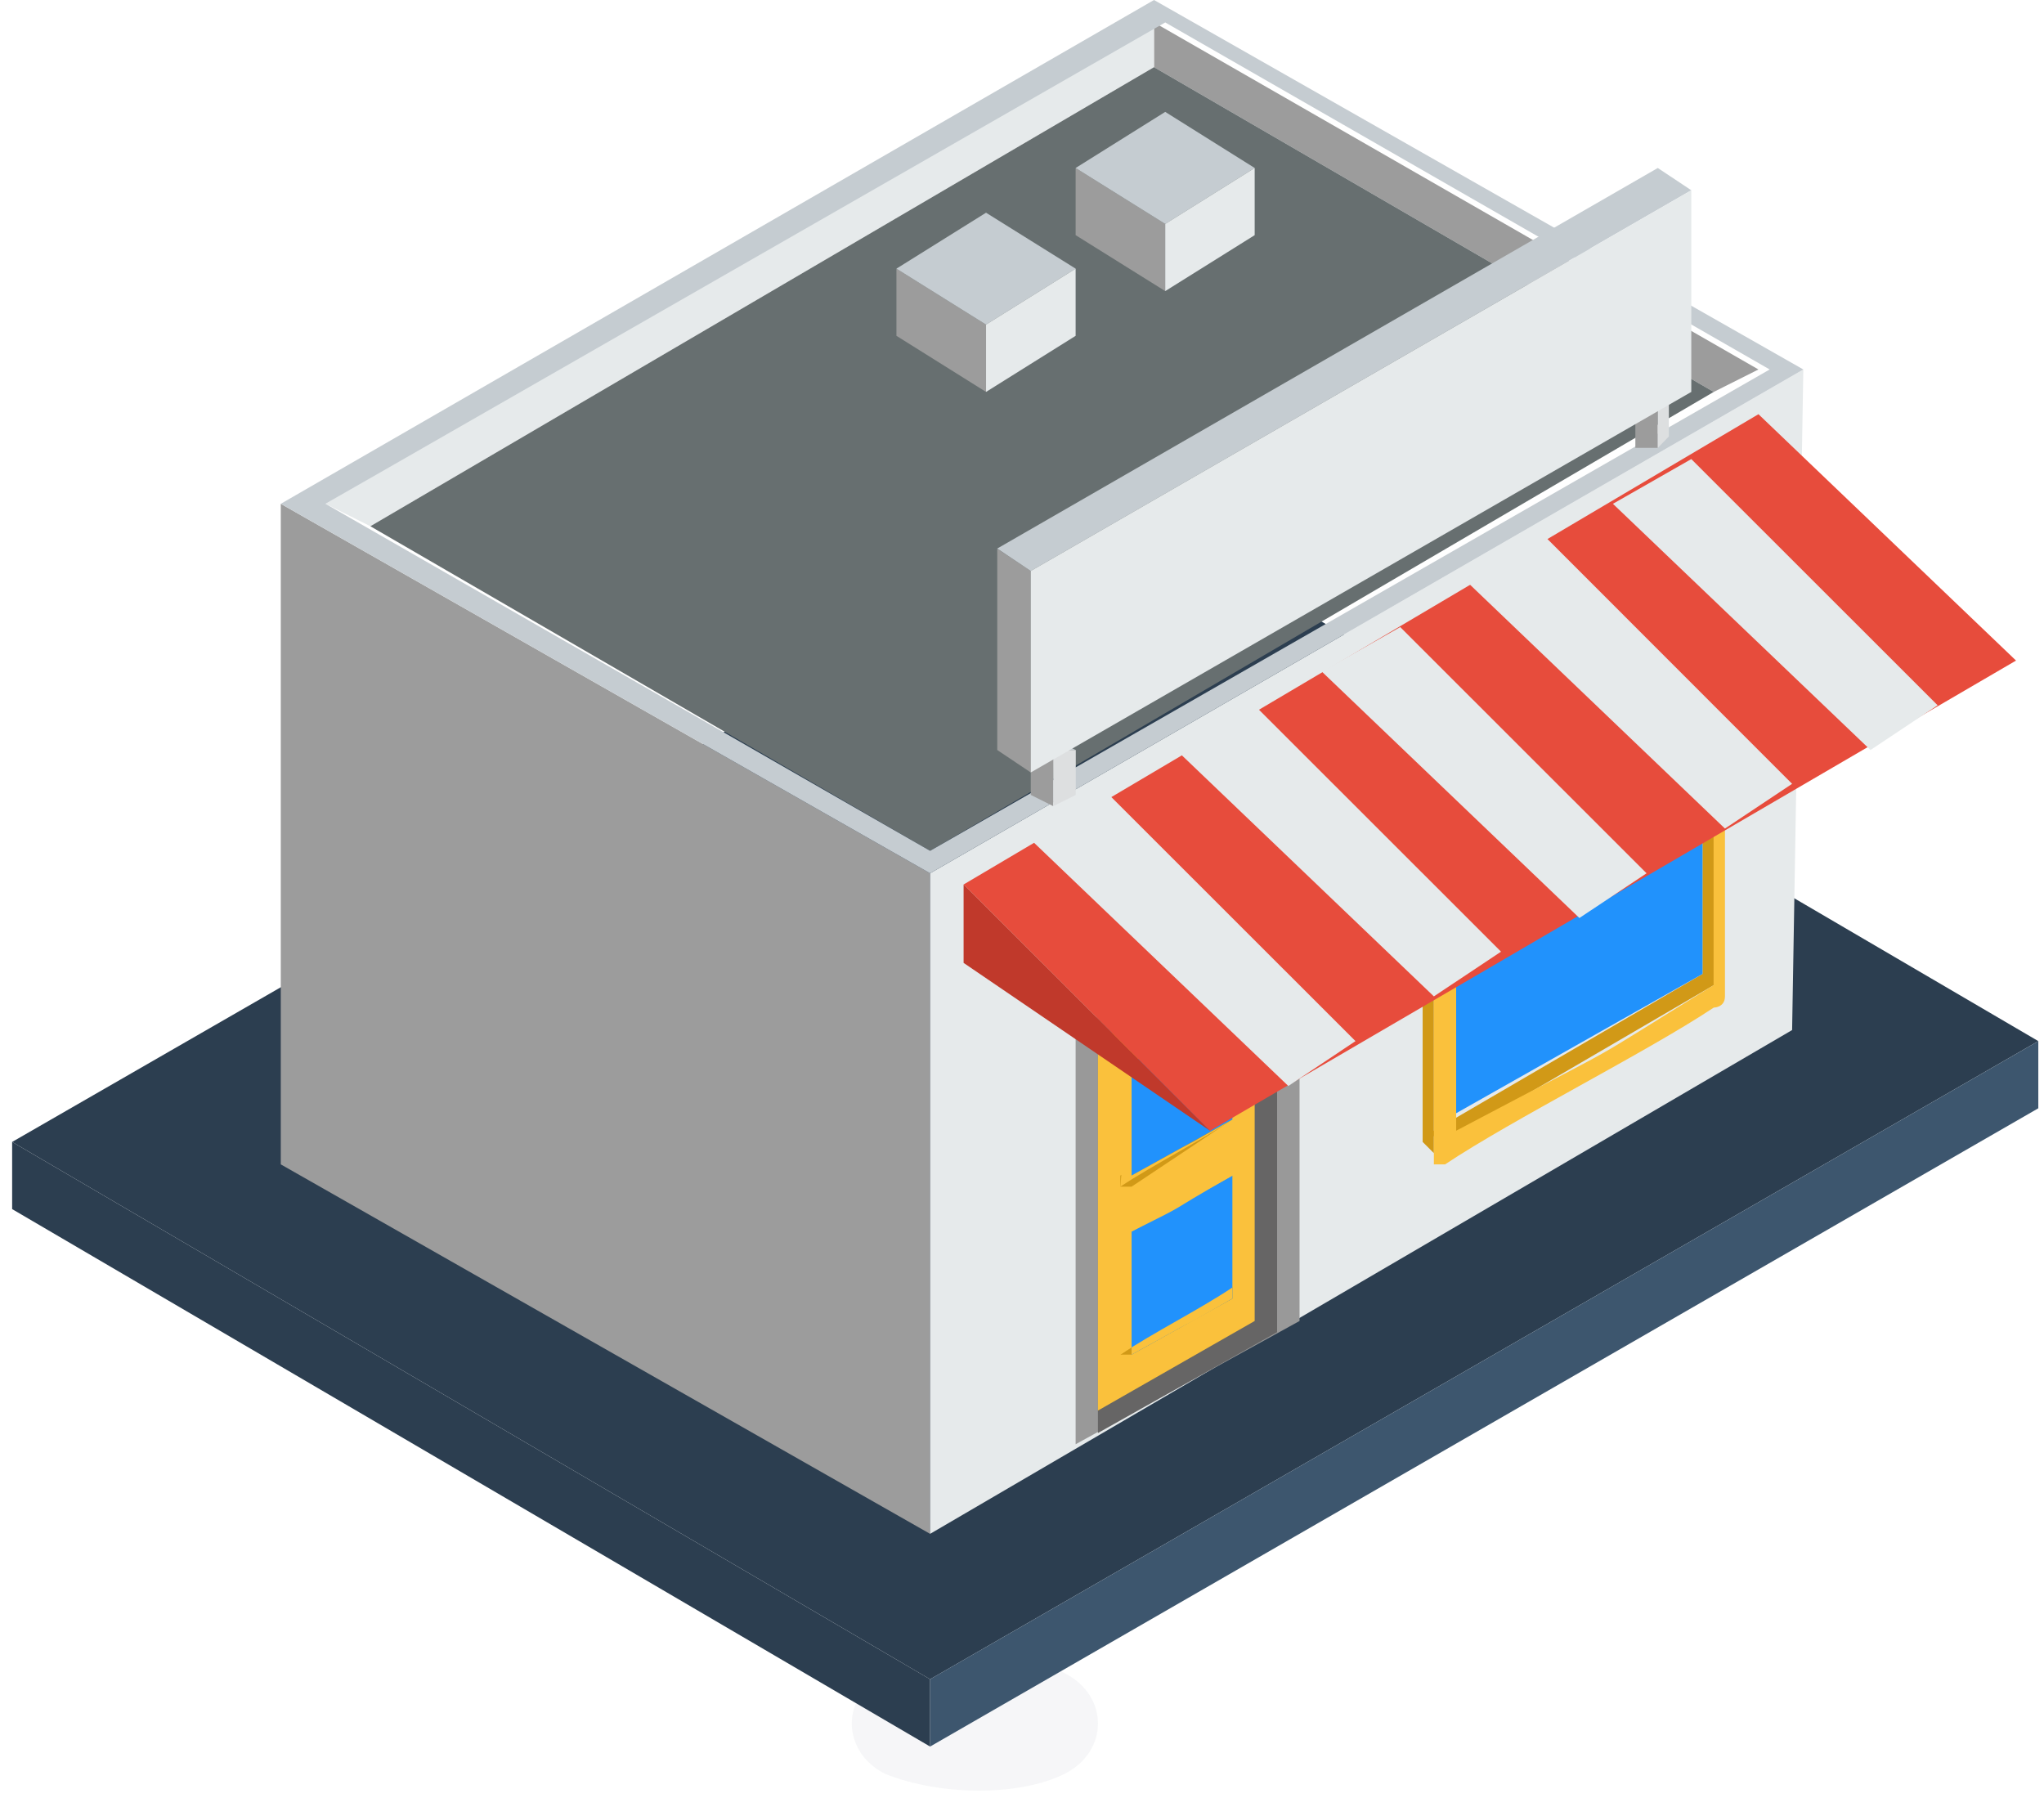 <svg xmlns="http://www.w3.org/2000/svg" xmlns:xlink="http://www.w3.org/1999/xlink" width="133" height="117" viewBox="0 0 133 117"><defs><path id="2zqga" d="M301.26 779.86c2.91 1.46 2.91 5.1 0 6.56-2.91 1.45-8.01 1.45-11.66 0-2.9-1.46-2.9-5.1 0-6.56 2.92-2.18 8.02-2.18 11.66 0z"/><path id="2zqgb" d="M364.63 738.74l-59.73-34.96-72.11 41.52 59.73 34.96z"/><path id="2zqgc" d="M292.52 780.26l-59.73-34.96v4.37l59.73 34.97z"/><path id="2zqgd" d="M292.52 784.64l72.11-41.53v-4.37l-72.11 41.52z"/><path id="2zqge" d="M292.52 770.8l-42.25-24.04v-42.98l42.25 24.04z"/><path id="2zqgf" d="M292.52 770.8v-42.98l56.82-32.78-.73 42.98z"/><path id="2zqgg" d="M307.09 672.46l39.33 22.58-2.91 1.46-36.42-21.13z"/><path id="2zqgh" d="M256.1 705.24l-2.92-1.46 53.9-31.32v2.91z"/><path id="2zqgi" d="M292.52 726.36l-36.42-21.12 50.99-29.87 36.42 21.13z"/><path id="2zqgj" d="M292.52 726.36l54.63-31.32-39.33-22.58-54.64 31.32zm0 1.46l-42.25-24.04L307.09 671l42.25 24.04z"/><path id="2zqgk" d="M307.82 689.94l-5.83-3.64v-4.37l5.83 3.64z"/><path id="2zqgl" d="M307.82 685.57l-5.83-3.64 5.83-3.65 5.82 3.65z"/><path id="2zqgm" d="M307.82 685.57l5.82-3.64v4.37l-5.82 3.64z"/><path id="2zqgn" d="M296.16 696.5l-5.83-3.65v-4.37l5.83 3.64z"/><path id="2zqgo" d="M296.16 692.12l-5.83-3.64 5.83-3.64 5.83 3.64z"/><path id="2zqgp" d="M296.16 692.12l5.83-3.64v4.37l-5.83 3.65z"/><path id="2zqgq" d="M301.99 764.97l14.57-8.02v-27.68l-14.57 8.75z"/><path id="2zqgr" d="M303.44 764.24l11.66-6.56v-25.5l-11.66 6.56z"/><path id="2zqgs" d="M303.44 762.78l10.2-5.83v-24.03l-10.2 5.82z"/><path id="2zqgt" d="M325.3 744.57h-.73l1.46.73 17.48-10.2v-16.75l-.73-.73v16.75z"/><path id="2zqgu" d="M331.13 722.72l-5.83 3.64h-.73v18.94l.73.73v-18.21h.73v-.73l5.82-3.64 1.46-.73 10.2-5.83h.73l-.73-.73h-.73l-10.2 5.83z"/><path id="2zqgv" d="M342.78 717.62v16.75l-16.75 9.47v-16.02z"/><path id="2zqgw" d="M343.5 718.35v16.75c-9.46 5.83-4.36 2.92-16.75 9.47v-16.02c8.02-5.1 7.29-5.1 16.76-10.2zm-17.47 8.74c-.73.73-.73.73-.73 1.46v18.21h.73c4.37-2.92 13.1-7.29 17.48-10.2 0 0 .73 0 .73-.73V716.16h-.73L333.3 722l-7.28 5.1z"/><path id="2zqgx" d="M300.53 723.45l-1.46-.73v-2.92h1.46z"/><path id="2zqgy" d="M300.53 719.8h-1.46l1.46-.72 1.46.72z"/><path id="2zqgz" d="M300.53 719.8H302v2.92l-1.46.73z"/><path id="2zqgA" d="M339.87 700.14h-1.46v-3.64l1.46.72z"/><path id="2zqgB" d="M339.87 697.22l.72-.72v2.9l-.72.74z"/><path id="2zqgC" d="M299.07 721.26l-2.18-1.46v-13.1l2.18 1.45z"/><path id="2zqgD" d="M299.07 708.15l-2.18-1.46 42.98-24.76 2.18 1.45z"/><path id="2zqgE" d="M299.07 708.15l42.98-24.77v13.12l-42.98 24.76z"/><path id="2zqgF" d="M304.9 759.14h.73l6.56-3.64v-8.74 8.01h-.73z"/><path id="2zqgG" d="M312.19 747.49v8l-6.56 3.65v-8.01l6.56-3.64c0-.73 0 0 0 0z"/><path id="2zqgH" d="M312.19 747.49v8c-5.1 2.92 0 0-6.56 3.65v-8.01c4.37-2.19 1.46-.73 6.56-3.64zm-6.56 2.9c-.73.74-.73.74 0 0-.73.74-.73.74 0 0l-.73 8.75c2.19-1.46 5.1-2.91 7.29-4.37v-8.74l-2.92 2.18-3.64 2.19z"/><path id="2zqgI" d="M304.9 747.49v.72h.73l6.56-4.37v-8.01 8.01h-.73z"/><path id="2zqgJ" d="M312.19 735.83v8.01l-6.56 3.65v-8.02l6.56-3.64z"/><path id="2zqgK" d="M312.19 735.83v8.01c-5.1 2.92 0 0-6.56 3.65v-7.29c4.37-2.91 1.46-1.46 6.56-4.37zm-6.56 3.64c-.73 0-.73 0 0 0-.73 0-.73.73 0 0l-.73 8.74c2.19-1.45 5.1-2.91 7.29-4.37v-8.73l-2.92 2.18-3.64 2.18z"/><path id="2zqgL" d="M294.7 728.55l51.72-30.6 16.76 16.03-52.45 30.6z"/><path id="2zqgM" d="M294.7 728.55l16.03 16.02-16.03-10.92z"/><path id="2zqgN" d="M299.07 725.63l5.1-2.91 16.03 16.02-4.37 2.92z"/><path id="2zqgO" d="M308.54 719.8l5.1-2.9 16.03 16.02-4.37 2.91z"/><path id="2zqgP" d="M318.01 714.7l5.1-2.9 16.03 16.02-4.37 2.91z"/><path id="2zqgQ" d="M327.48 708.88l5.1-2.92L348.61 722l-4.37 2.91z"/><path id="2zqgR" d="M336.95 703.78l5.1-2.91 16.03 16.02-4.37 2.91z"/></defs><g><g opacity=".05" transform="translate(-232 -671)"><use fill="#384763" xlink:href="#2zqga"/></g><g transform="translate(-232 -671)"><use fill="#2c3e50" xlink:href="#2zqgb"/></g><g transform="translate(-232 -671)"><use fill="#2c3e50" xlink:href="#2zqgc"/></g><g transform="translate(-232 -671)"><use fill="#3d566e" xlink:href="#2zqgd"/></g><g transform="translate(-232 -671)"><use fill="#9c9c9c" xlink:href="#2zqge"/></g><g transform="translate(-232 -671)"><use fill="#e6eaeb" xlink:href="#2zqgf"/></g><g transform="translate(-232 -671)"><use fill="#9c9c9c" xlink:href="#2zqgg"/></g><g transform="translate(-232 -671)"><use fill="#e6eaeb" xlink:href="#2zqgh"/></g><g transform="translate(-232 -671)"><use fill="#676f70" xlink:href="#2zqgi"/></g><g transform="translate(-232 -671)"><use fill="#c5ccd1" xlink:href="#2zqgj"/></g><g transform="translate(-232 -671)"><use fill="#9c9c9c" xlink:href="#2zqgk"/></g><g transform="translate(-232 -671)"><use fill="#c5ccd1" xlink:href="#2zqgl"/></g><g transform="translate(-232 -671)"><use fill="#e6eaeb" xlink:href="#2zqgm"/></g><g transform="translate(-232 -671)"><use fill="#9c9c9c" xlink:href="#2zqgn"/></g><g transform="translate(-232 -671)"><use fill="#c5ccd1" xlink:href="#2zqgo"/></g><g transform="translate(-232 -671)"><use fill="#e6eaeb" xlink:href="#2zqgp"/></g><g transform="translate(-232 -671)"><use fill="#999" xlink:href="#2zqgq"/></g><g transform="translate(-232 -671)"><use fill="#666565" xlink:href="#2zqgr"/></g><g transform="translate(-232 -671)"><use fill="#fac13c" xlink:href="#2zqgs"/></g><g transform="translate(-232 -671)"><use fill="#d19917" xlink:href="#2zqgt"/></g><g transform="translate(-232 -671)"><use fill="#d19917" xlink:href="#2zqgu"/></g><g transform="translate(-232 -671)"><use fill="#2192fc" xlink:href="#2zqgv"/></g><g transform="translate(-232 -671)"><use fill="#fac13c" xlink:href="#2zqgw"/></g><g transform="translate(-232 -671)"><use fill="#9c9c9c" xlink:href="#2zqgx"/></g><g transform="translate(-232 -671)"><use fill="#c5ccd1" xlink:href="#2zqgy"/></g><g transform="translate(-232 -671)"><use fill="#dddfe0" xlink:href="#2zqgz"/></g><g transform="translate(-232 -671)"><use fill="#9c9c9c" xlink:href="#2zqgA"/></g><g transform="translate(-232 -671)"><use fill="#dddfe0" xlink:href="#2zqgB"/></g><g transform="translate(-232 -671)"><use fill="#9c9c9c" xlink:href="#2zqgC"/></g><g transform="translate(-232 -671)"><use fill="#c5ccd1" xlink:href="#2zqgD"/></g><g transform="translate(-232 -671)"><use fill="#e6eaeb" xlink:href="#2zqgE"/></g><g transform="translate(-232 -671)"><use fill="#d19917" xlink:href="#2zqgF"/></g><g transform="translate(-232 -671)"><use fill="#2192fc" xlink:href="#2zqgG"/></g><g transform="translate(-232 -671)"><use fill="#fac13c" xlink:href="#2zqgH"/></g><g transform="translate(-232 -671)"><use fill="#d19917" xlink:href="#2zqgI"/></g><g transform="translate(-232 -671)"><use fill="#2192fc" xlink:href="#2zqgJ"/></g><g transform="translate(-232 -671)"><use fill="#fac13c" xlink:href="#2zqgK"/></g><g transform="translate(-232 -671)"><g><use fill="#e74c3c" xlink:href="#2zqgL"/></g><g><use fill="#c0392b" xlink:href="#2zqgM"/></g><g><use fill="#e6eaeb" xlink:href="#2zqgN"/></g><g><use fill="#e6eaeb" xlink:href="#2zqgO"/></g><g><use fill="#e6eaeb" xlink:href="#2zqgP"/></g><g><use fill="#e6eaeb" xlink:href="#2zqgQ"/></g><g><use fill="#e6eaeb" xlink:href="#2zqgR"/></g></g></g></svg>